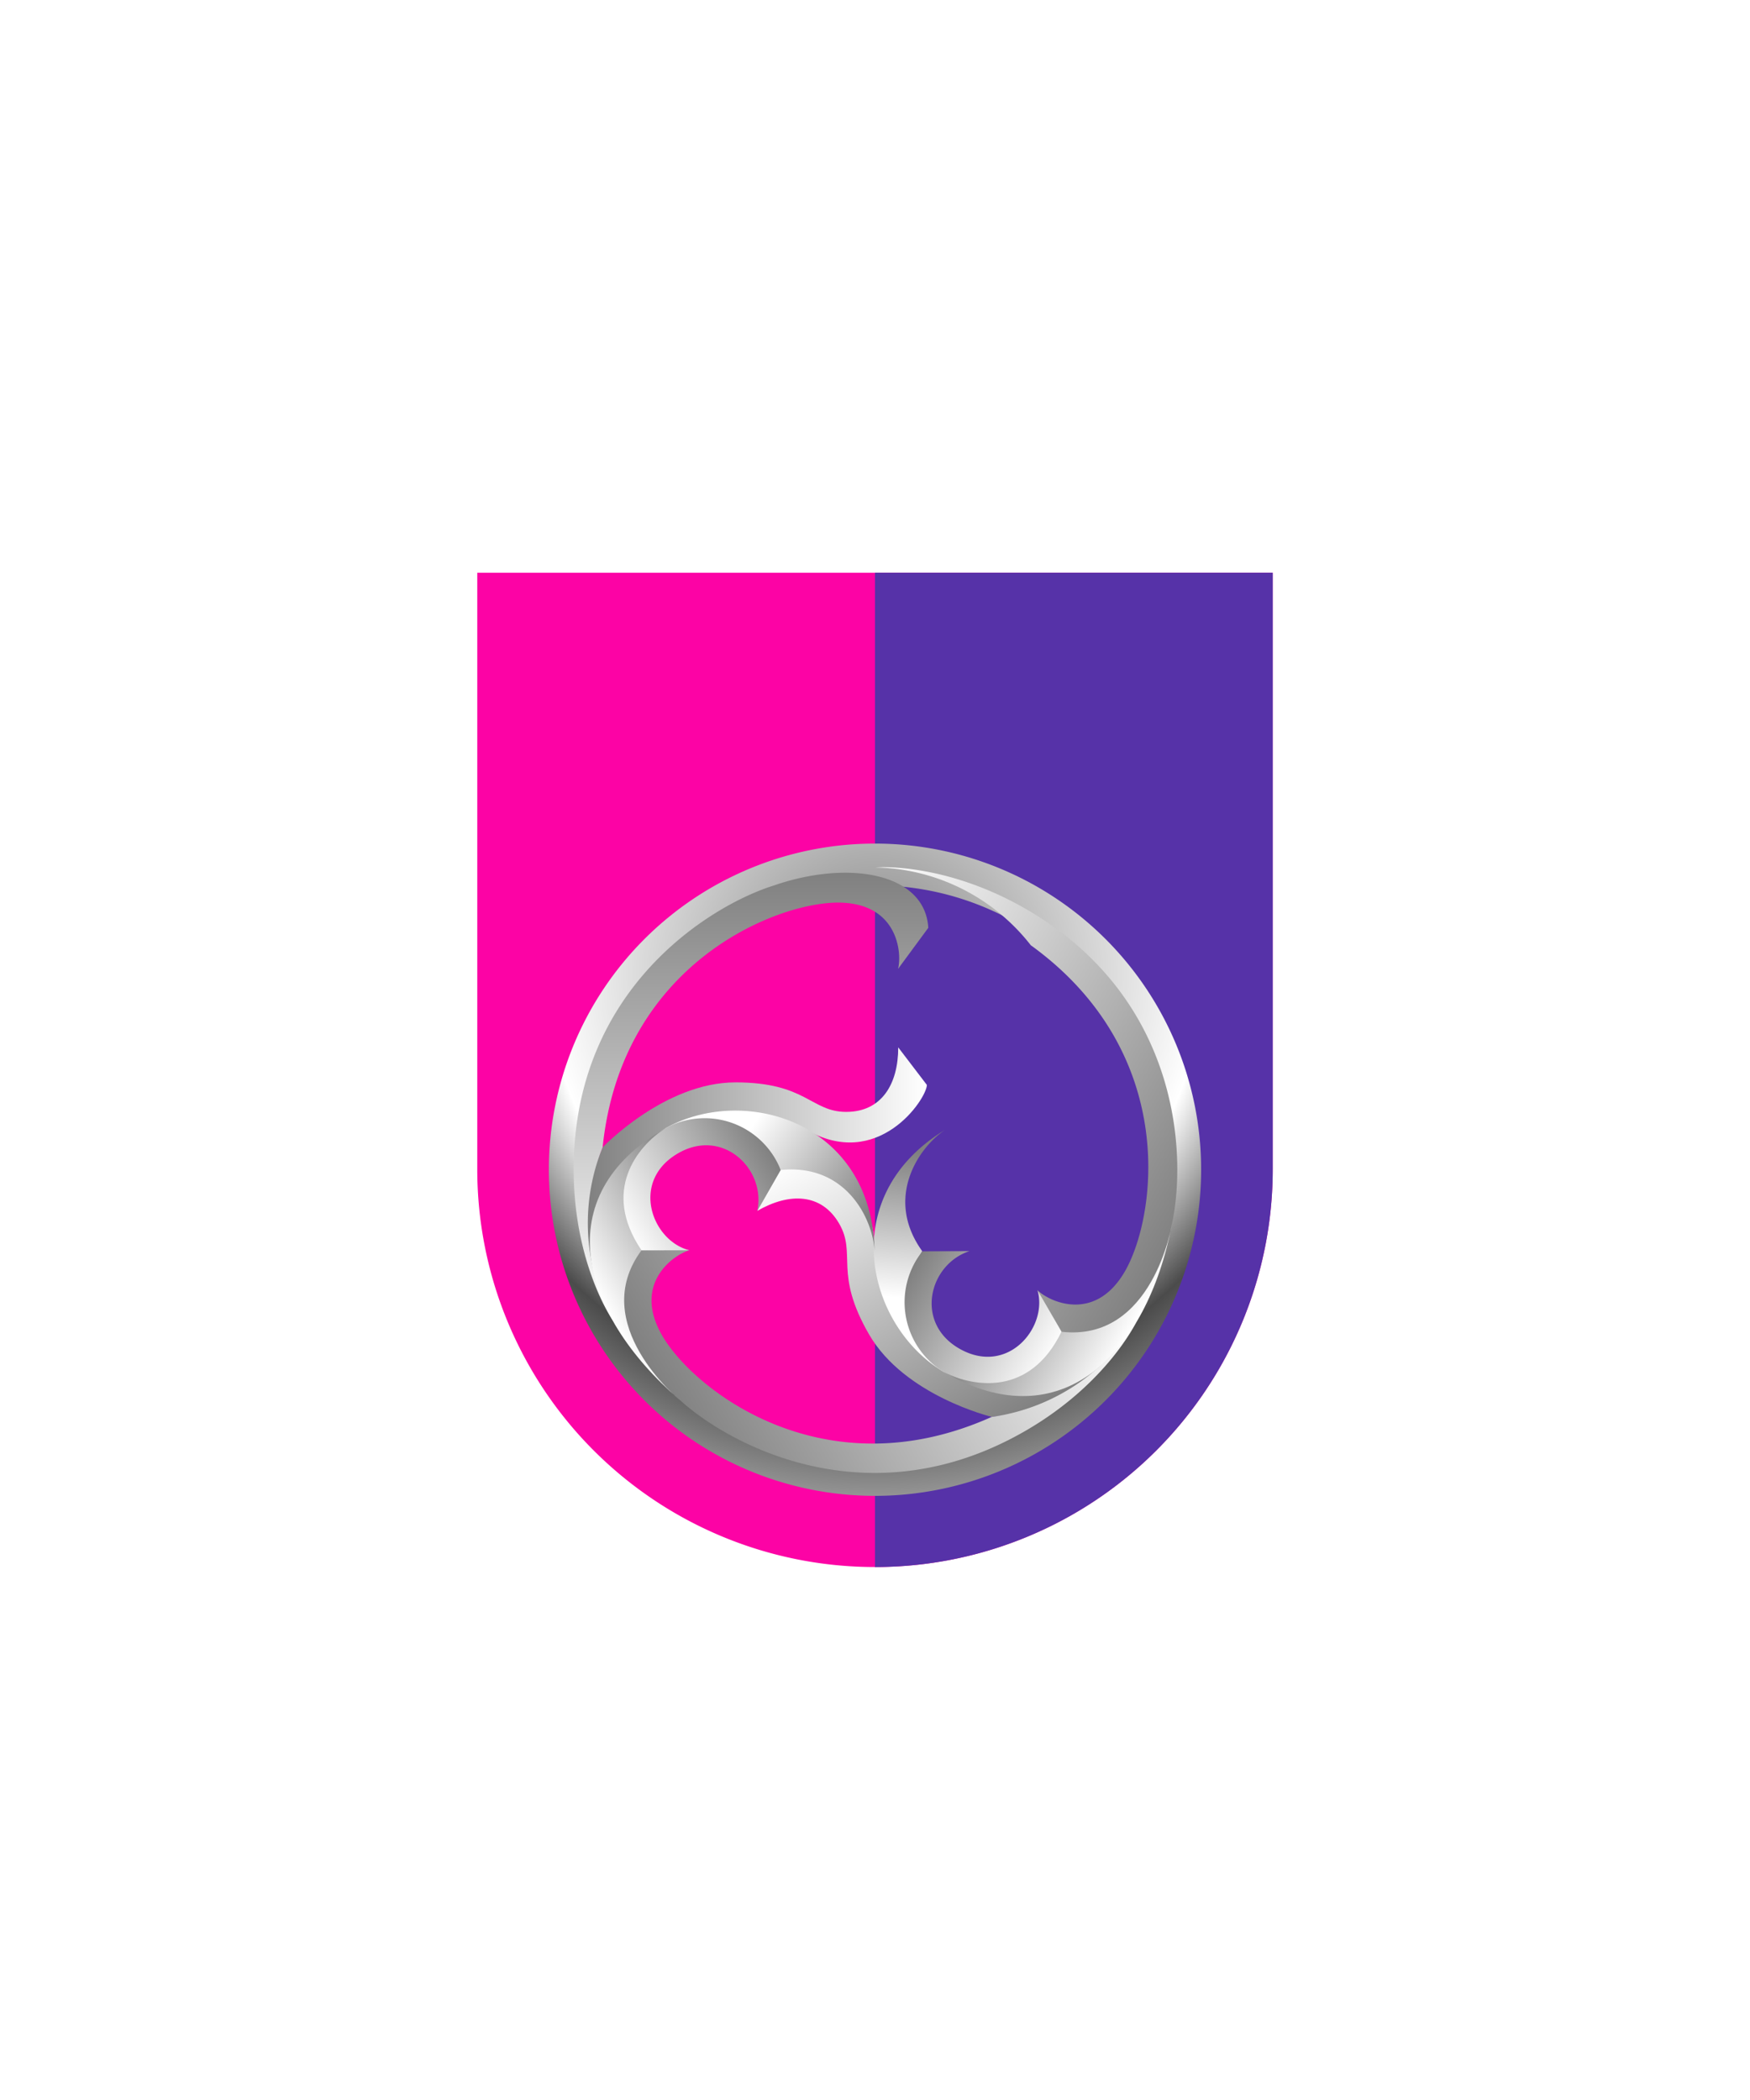 <svg xmlns="http://www.w3.org/2000/svg" xmlns:xlink="http://www.w3.org/1999/xlink" viewBox="0 0 220 264"><path d="M60 72v75a50 50 0 0 0 50 50 50 50 0 0 0 50-50V72Z" fill="#fc03a5"/><path d="M110 197a49.997 49.997 0 0 0 50-50V72h-50v125Z" fill="#5632a8"/><defs><linearGradient gradientUnits="userSpaceOnUse" id="h37-a" x1="22.29" x2="22.29" y1=".69" y2="56.98"><stop offset="0" stop-color="gray"/><stop offset="1" stop-color="#fff"/></linearGradient><linearGradient id="h37-c" x1="33.1" x2="49.73" xlink:href="#h37-a" y1="34.07" y2="26.11"/><linearGradient id="h37-d" x1="48.17" x2="48.17" xlink:href="#h37-a" y1="27.88" y2="6.83"/><linearGradient id="h37-e" x1="40.36" x2="40.36" xlink:href="#h37-a" y1="17.66" y2="0"/><linearGradient id="h37-b" x1="0" x2="42.75" xlink:href="#h37-a" y1="17.16" y2="17.16"/><symbol id="h37-h" viewBox="0 0 42.75 34.33"><path d="M3.26 34.33C-.55 16.86 11.43 7.58 27.47 10.28c9.12 5.4 15.27-3.83 15.28-5.56L39.15 0c0 4.64-2.1 8.11-6.54 8.11S27.62 4.4 18.69 4.4s-16.7 8.17-16.7 8.17C-3.13 24 3.26 34.33 3.26 34.33Z" fill="url(#h37-b)"/></symbol><symbol id="h37-i" viewBox="0 0 55.57 56.98"><path d="M4.92 56.98A25.4 25.4 0 0 1 3.64 35.2C6 12.23 25.3 4.45 33.22 4.45c7.55 0 8.07 6.34 7.56 8.33l3.8-5.16c-.41-6.9-10-8.58-19.42-5.32C17.23 4.78 0 15.25 0 37.99c0 11.94 4.92 18.99 4.92 18.99Z" fill="url(#h37-a)"/><path d="M55.57 17.66a12.36 12.36 0 0 1-11.8 10.13c-3.4 7.51-11.1 6.9-14.65 5.13 14.36 7.85 26.45-3.97 26.45-15.26Z" fill="url(#h37-c)"/><path d="m40.78 12.78 3-5.22c4.4-2.49 11.8 1.53 11.8 10.1a10.28 10.28 0 0 1-11.8 10.1l-2.98-5.11c3.99 3.57 11.25 1.5 11.25-5 0-7.05-7.92-8.36-11.27-4.87Z" fill="url(#h37-d)"/><path d="M25.15 2.29s14.04-5.34 18.64 5.27c9.08-.65 11.53 6.14 11.78 10.1C55.57.9 40.97-3.2 25.15 2.29Z" fill="url(#h37-e)"/></symbol><radialGradient cx=".5" cy=".2" id="h37-g" r="1"><stop offset="0" stop-color="gray"/><stop offset=".5" stop-color="#fff"/><stop offset=".66" stop-color="#4b4b4b"/><stop offset="1" stop-color="#fff"/></radialGradient><filter id="h37-f"><feDropShadow dx="0" dy="2" stdDeviation="0"/></filter></defs><g filter="url(#h37-f)"><path d="M110 106.05a41 41 0 1 0 41 41 41 41 0 0 0-41-41Zm0 76.77a35.76 35.76 0 1 1 35.76-35.76A35.76 35.76 0 0 1 110 182.82Z" fill="url(#h37-g)"/><use height="34.33" transform="translate(73.77 131.67)" width="42.75" xlink:href="#h37-h"/><use height="34.33" transform="rotate(120 35.1 102.52)" width="42.75" xlink:href="#h37-h"/><use height="34.33" transform="rotate(-120 111.12 59.93)" width="42.75" xlink:href="#h37-h"/><use height="56.98" transform="rotate(120 42.47 113.37)" width="55.57" xlink:href="#h37-i"/><use height="56.98" transform="translate(72.12 109.02)" width="55.57" xlink:href="#h37-i"/><use height="56.98" transform="rotate(-120 105.41 71.73)" width="55.57" xlink:href="#h37-i"/></g></svg>